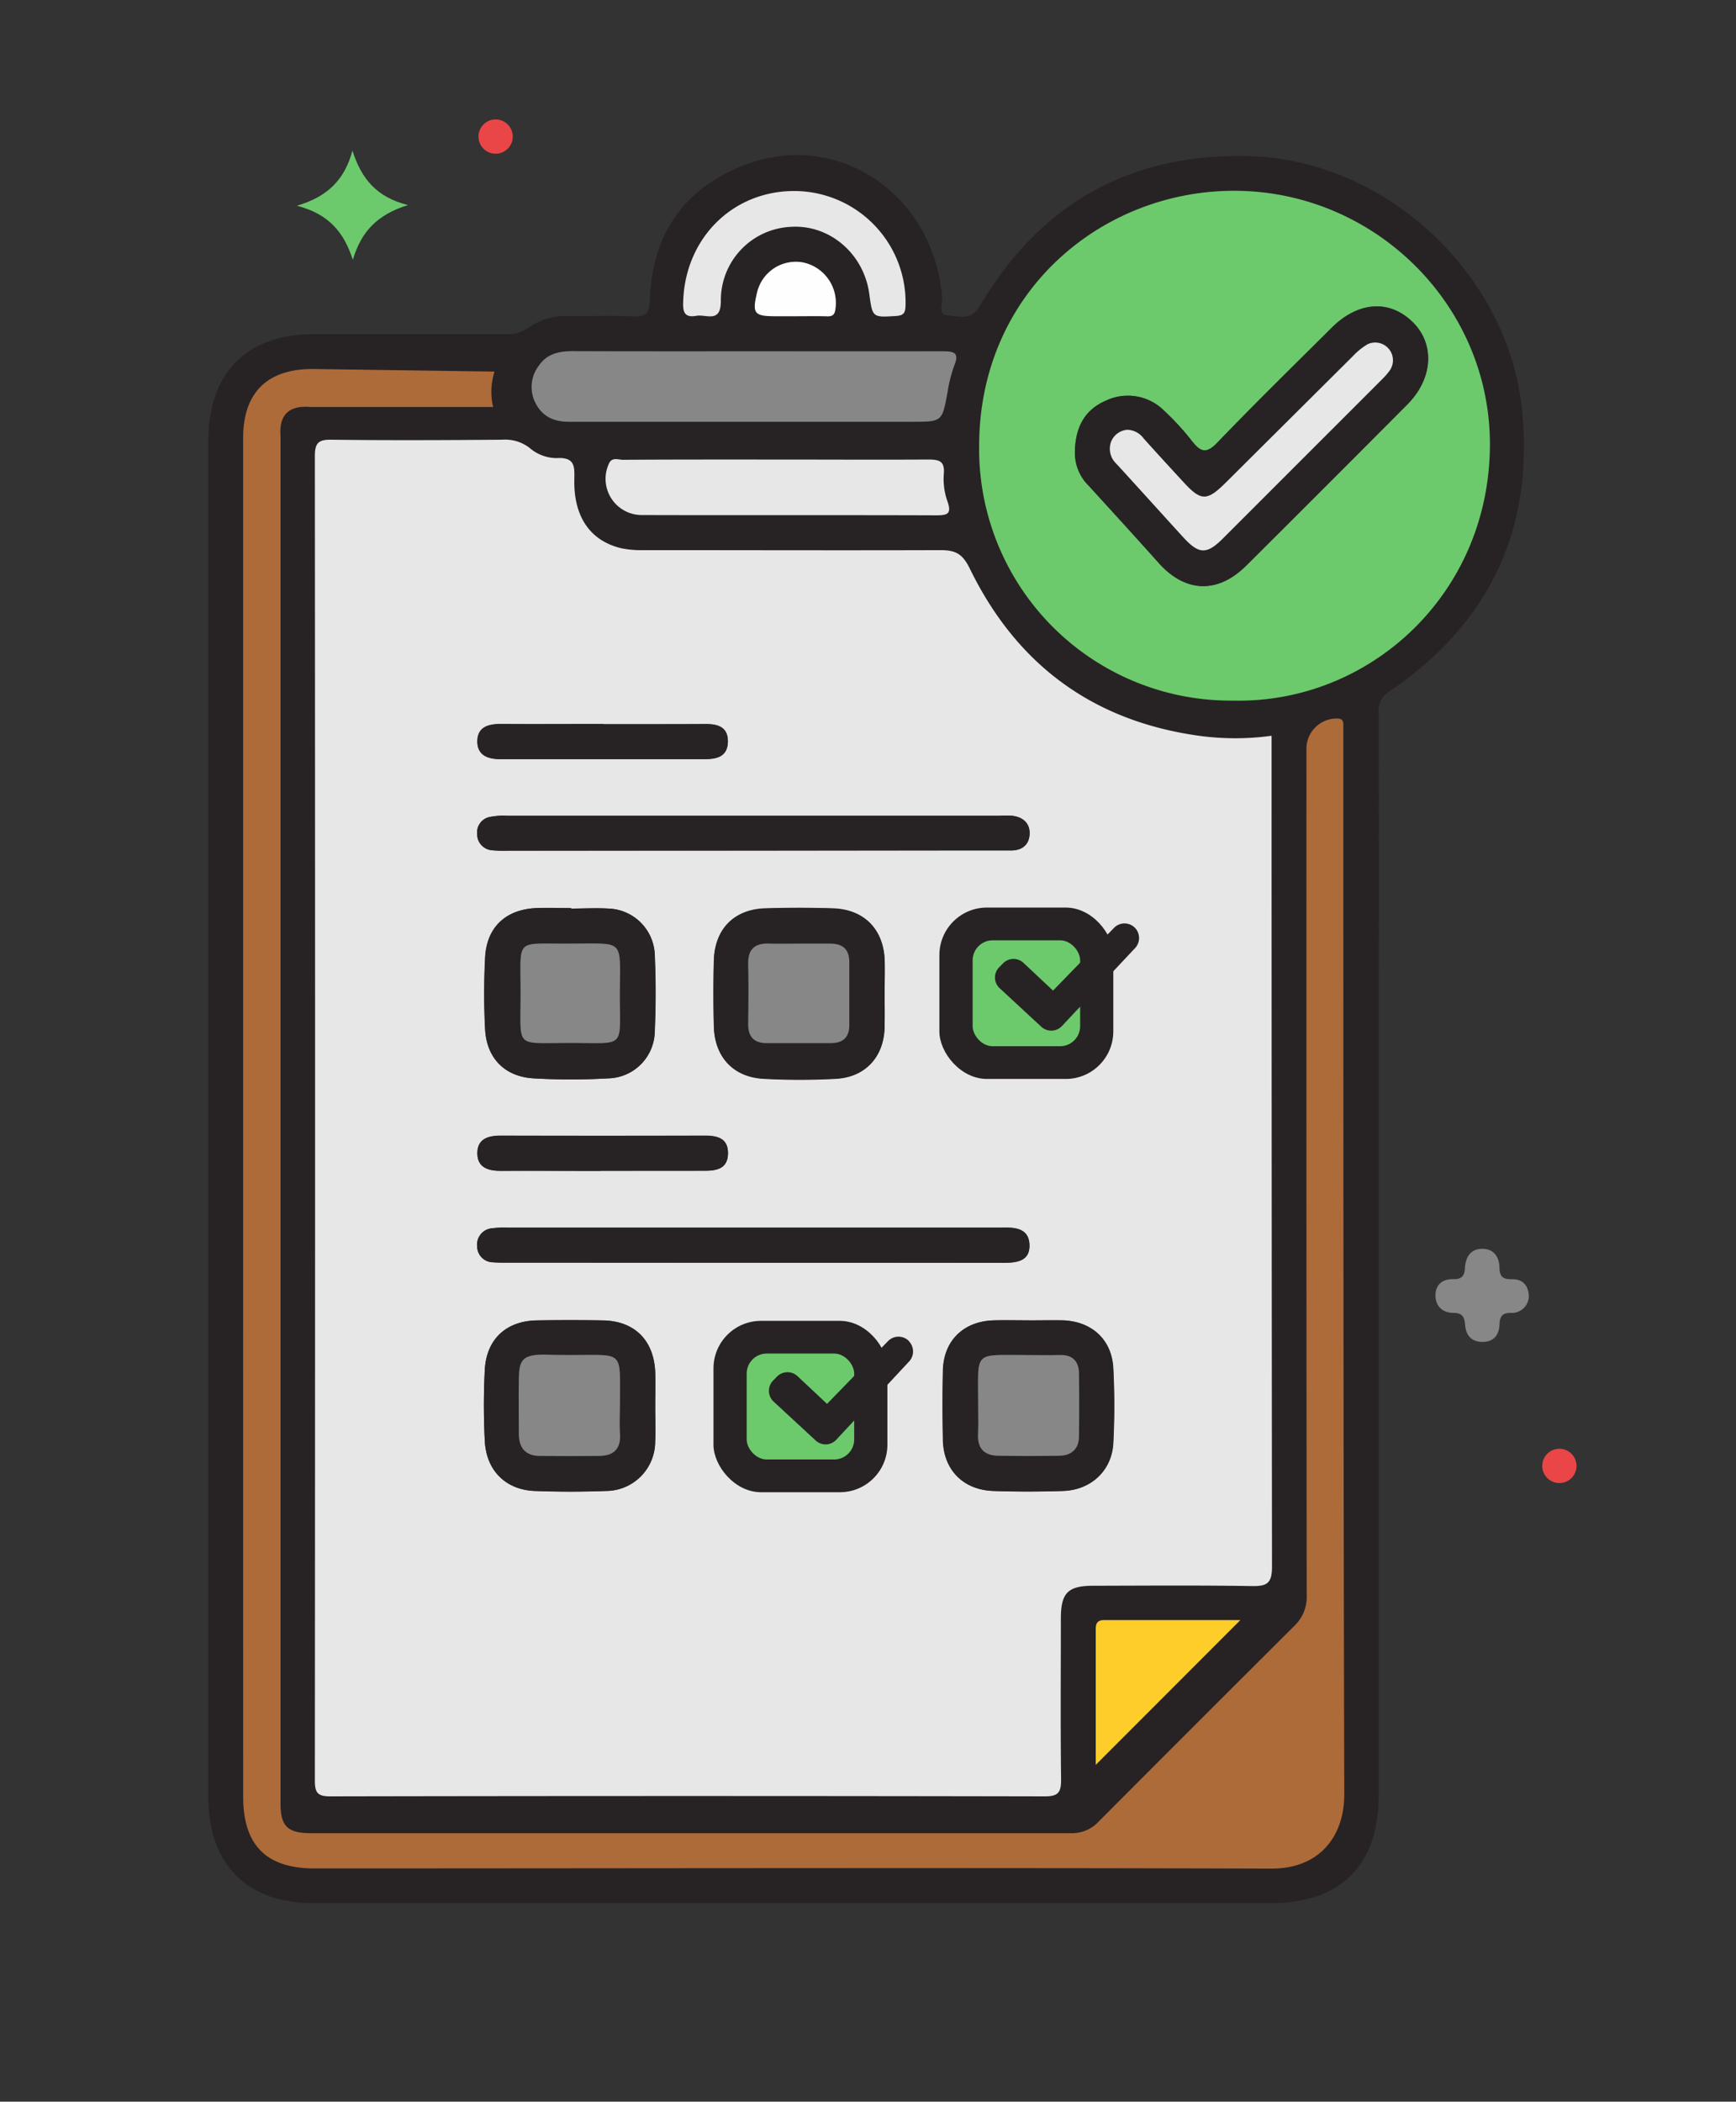 <svg id="Layer_1" data-name="Layer 1" xmlns="http://www.w3.org/2000/svg" viewBox="0 0 372.71 451.06"><rect x="0" y="0" width="372.71" height="451.06" fill="#333333" stroke="none"/><defs><style>.cls-1{fill:#272324;}.cls-2{fill:#878787;}.cls-3{fill:#6cca6c;}.cls-4{fill:#e7e7e8;}.cls-5{fill:#ad6b3a;}.cls-6{fill:#ffcd29;}.cls-7{fill:#fefefe;}.cls-8{fill:#ea4647;}</style></defs><title>Icon_for_call for tailor</title><path class="cls-1" d="M170.06,408.44H67.2c-14.15,0-22.45-8.36-22.45-22.6q0-145.69,0-291.39C44.75,80,53,71.72,67.43,71.71q20.58,0,41.15,0a7.52,7.52,0,0,0,4.85-1.36,13.66,13.66,0,0,1,8.44-2.51c4.61.06,9.24-.15,13.84.07,2.84.14,3.74-.6,3.83-3.62.42-13.84,7.16-23.69,20-28.75,20.24-8,41.1,6.16,42.74,28.56.09,1.25-1,3.54,1.26,3.61s4.87,1.27,6.79-2c13.05-22.09,32.48-33,58.22-32.19,29.16.92,55.34,25.44,58.23,54.53,2.57,25.82-7.21,45.92-28.57,60.41A4.64,4.64,0,0,0,296,153q.07,32.91,0,65.83V385.31c0,15-8.13,23.13-23.06,23.13ZM273,157.91a57.13,57.13,0,0,1-15.68,0c-22.84-3.2-39.14-15.37-49.14-35.91-1.57-3.21-3.13-3.94-6.32-3.92-21.2.12-42.4.07-63.6,0a21.5,21.5,0,0,1-4.82-.39c-6.67-1.59-10.25-6.68-10.15-14.56,0-2.78.31-5.05-3.77-4.8a8.93,8.93,0,0,1-5.83-2.19,8.63,8.63,0,0,0-5.91-1.76c-12.22.07-24.44.13-36.66,0-2.81,0-3.53.74-3.53,3.53q.1,142.17,0,284.34c0,2.66.76,3.29,3.34,3.29q76.69-.12,153.4,0c2.88,0,3.51-.87,3.47-3.6-.15-11.59-.09-23.19-.05-34.79,0-5.34,1.55-6.81,7-6.81,11.34,0,22.69-.12,34,.07,3.23,0,4.34-.56,4.33-4.14q-.19-87.18-.09-174.35Zm-8.16-7.55c29,.59,54.77-22.53,55.06-54.53.28-30.08-24.49-54.7-54.59-54.88-28.64-.17-54.94,21.63-55.06,54.58A54,54,0,0,0,264.81,150.36Zm-102.37-75c-13.2,0-26.41,0-39.61,0-2.9,0-5.47.6-7.18,3.15a7.5,7.5,0,0,0-.62,8.11c1.48,2.8,3.92,3.9,7.09,3.89q36.81-.06,73.63,0c6.53,0,6.5,0,7.67-6.35a30.5,30.5,0,0,1,1.46-5.77c1.12-2.76-.11-3-2.45-3C189.1,75.43,175.77,75.4,162.44,75.4Zm4.21,23.23c-11,0-21.94,0-32.91,0-1,0-2.29-.65-3,.74a7.77,7.77,0,0,0,7.06,11.11c21.07,0,42.13,0,63.2.06,2.46,0,3.31-.38,2.38-3a14.26,14.26,0,0,1-.78-5.86c.24-2.89-1.07-3.13-3.45-3.11C188.34,98.69,177.49,98.63,166.65,98.63ZM170.79,41c-13.24-.11-23.53,9.9-24.1,23.41-.09,2-.09,3.91,2.8,3.37,2.1-.4,5.3,1.7,5.27-3.17a15.76,15.76,0,0,1,15.12-15.93c8.27-.49,15.58,5.79,16.75,14.38.69,5.11.69,5,5.61,4.77,1.53-.09,2.1-.42,2.17-2.11A23.93,23.93,0,0,0,170.79,41Zm64.46,337.81,31-31.06H237c-1.29,0-1.73.65-1.73,1.85C235.26,359.35,235.25,369.15,235.25,378.77ZM170.89,67.87c2.24,0,4.48-.05,6.72,0,1.28,0,1.63-.47,1.77-1.72a8.87,8.87,0,0,0-7.14-9.88A8.56,8.56,0,0,0,162.49,63c-1,4.27-.52,4.89,3.92,4.89Z"/><path class="cls-2" d="M328.23,278.05a3.63,3.63,0,0,1-3.86,3.72c-1.74,0-2.36.65-2.43,2.41-.08,2.2-1.11,3.83-3.66,3.82s-3.58-1.59-3.75-3.79c-.13-1.67-.67-2.41-2.45-2.44-2.27,0-3.85-1.33-3.89-3.68s1.49-3.63,3.85-3.56c1.79.06,2.4-.75,2.48-2.42.13-2.41,1.3-4.16,3.88-4.09,2.42.06,3.5,1.88,3.53,4.06s1,2.48,2.77,2.47C326.92,274.54,328.08,275.84,328.23,278.05Z"/><path class="cls-3" d="M75.67,32.33c1.89,6,5.17,10,11.91,11.68-6.51,2.05-10,5.58-11.83,11.76-1.93-6-5.19-9.84-12-11.62C70.43,42.19,74,38.5,75.67,32.33Z"/><path class="cls-4" d="M273,157.91v4q0,87.18.09,174.35c0,3.58-1.1,4.19-4.33,4.14-11.35-.19-22.7-.09-34-.07-5.42,0-6.95,1.47-7,6.81,0,11.6-.1,23.2.05,34.79,0,2.73-.59,3.6-3.47,3.6q-76.7-.15-153.4,0c-2.58,0-3.34-.63-3.34-3.29q.1-142.17,0-284.34c0-2.79.72-3.57,3.53-3.53,12.22.16,24.44.1,36.66,0a8.63,8.63,0,0,1,5.91,1.76,8.93,8.93,0,0,0,5.83,2.19c4.08-.25,3.81,2,3.77,4.8-.1,7.88,3.48,13,10.15,14.56a21.5,21.5,0,0,0,4.82.39c21.2,0,42.4.07,63.6,0,3.19,0,4.75.71,6.32,3.92,10,20.54,26.3,32.71,49.14,35.91A57.13,57.13,0,0,0,273,157.91ZM161.55,271q26.92,0,53.85,0c2.82,0,5.7-.23,5.62-3.8s-3-3.83-5.77-3.74H109a19.65,19.65,0,0,0-3.35.14,3.51,3.51,0,0,0-3.22,3.91,3.41,3.41,0,0,0,3.36,3.38c1.12.1,2.24.08,3.36.08Zm-.17-88.47h43.38l12.35,0c2.39,0,3.87-1.3,3.94-3.58s-1.48-3.6-3.76-3.86a22.7,22.7,0,0,0-2.61,0H108.83a14.77,14.77,0,0,0-3.71.27,3.36,3.36,0,0,0-2.67,3.6,3.44,3.44,0,0,0,3.2,3.53,26.88,26.88,0,0,0,3.36.09ZM122.59,195v-.1c-2.49,0-5-.09-7.46,0-6.59.27-10.72,4.13-11,10.7a150,150,0,0,0,0,15.29c.33,6.23,4.22,10.19,10.42,10.55a138.44,138.44,0,0,0,16,0,10.23,10.23,0,0,0,10-10.1c.23-5.46.23-10.95,0-16.41a10.29,10.29,0,0,0-9.8-9.92C128.07,194.85,125.32,195,122.59,195Zm67.33,18.43c0-2.36.05-4.72,0-7.09-.16-6.84-4.33-11.2-11.12-11.41-4.85-.15-9.71-.15-14.55,0-6.67.22-10.79,4.45-11,11.16q-.18,7.09,0,14.18c.17,6.51,4.13,10.83,10.61,11.2a141,141,0,0,0,15.66,0c6.27-.34,10.22-4.71,10.37-11C190,218.18,189.92,215.82,189.92,213.45Zm-49.25,88.26h0c0-2.37.06-4.73,0-7.09-.22-6.92-4.4-11.12-11.26-11.23q-7.09-.12-14.19,0c-6.52.12-10.78,4-11.14,10.58a150.16,150.16,0,0,0,0,15.3c.32,6.34,4.49,10.47,10.71,10.72,5.09.2,10.21.2,15.3,0a10.6,10.6,0,0,0,10.55-10.45C140.79,306.94,140.67,304.32,140.67,301.71Zm80.21-18.33c-2.49,0-5-.06-7.47,0-6.5.18-10.78,4.33-10.93,10.75-.12,5-.11,10,0,14.94.14,6.39,4.36,10.69,10.83,10.92,5,.18,10,.17,14.94,0,6-.19,10.49-4.36,10.79-10.27a156.23,156.23,0,0,0,0-16.05c-.33-6.23-4.71-10.14-11-10.3C225.61,283.33,223.25,283.38,220.88,283.38Zm-91.41-128c-7.34,0-14.68.05-22,0-2.7,0-4.95.67-5,3.68s2.17,3.86,4.87,3.85q22,0,44,0c2.63,0,4.87-.63,4.91-3.75s-2.12-3.79-4.81-3.77C144.14,155.45,136.81,155.42,129.47,155.42Zm-.57,95.88c7.46,0,14.93,0,22.39,0,2.62,0,4.92-.47,5-3.62.08-3.39-2.29-3.92-5.08-3.91q-21.83.06-43.66,0c-2.68,0-5,.66-5.06,3.63-.08,3.21,2.3,4,5.14,3.92C114.72,251.25,121.81,251.3,128.9,251.3Z"/><path class="cls-5" d="M52.2,240.05q0-72.77,0-145.52c0-2-.07-7.71,3.77-11.55,3.29-3.29,8.08-3.84,11.56-3.78l38.64.55a14.42,14.42,0,0,0-.65,3.46,14,14,0,0,0,.35,4.14l-39.2,0c-2-.17-3.9.07-5.14,1.31-1.69,1.7-1.3,4.52-1.3,5.12q0,146.64,0,293.3c0,4.89,1.53,6.36,6.57,6.36q81.56,0,163.12,0a7.81,7.81,0,0,0,5.95-2.49q21-21.08,42.07-42.05a8.57,8.57,0,0,0,2.6-6.66q-.09-90.92-.05-181.82a6.49,6.49,0,0,1,6.85-6.2c.84.07,1,.5,1.07,1.17,0,1,0,2,0,3,0,75.57,0,151.14.2,226.71,0,8.87-5.18,16-15.76,15.94C204.43,400.82,136,401,67.51,401c-10.34,0-15.3-5-15.3-15.37Q52.2,312.82,52.2,240.05Z"/><path class="cls-3" d="M264.81,150.36a54,54,0,0,1-54.59-54.83c.12-32.95,26.42-54.75,55.06-54.58,30.1.18,54.87,24.8,54.59,54.88C319.58,127.83,293.8,151,264.81,150.36Zm-34-53.17a9.81,9.81,0,0,0,2.92,7c5,5.52,10.08,11,15.05,16.6,5.69,6.39,12.66,6.69,18.78.61q17.36-17.26,34.61-34.61c5.48-5.49,5.95-12.9,1.21-17.6-5-5-11.77-4.52-17.48,1.17-8.2,8.17-16.48,16.27-24.51,24.62-2.31,2.41-3.57,2.09-5.42-.27a56.43,56.43,0,0,0-6.05-6.6A11,11,0,0,0,237.39,86C233,87.91,230.83,91.55,230.77,97.19Z"/><path class="cls-2" d="M162.44,75.4c13.33,0,26.66,0,40,0,2.34,0,3.57.27,2.45,3a30.5,30.5,0,0,0-1.46,5.77c-1.17,6.35-1.14,6.35-7.67,6.35q-36.83,0-73.63,0c-3.17,0-5.61-1.09-7.09-3.89a7.5,7.5,0,0,1,.62-8.11c1.71-2.55,4.28-3.15,7.18-3.15C136,75.42,149.24,75.4,162.44,75.4Z"/><path class="cls-4" d="M166.65,98.63c10.84,0,21.69.06,32.53,0,2.38,0,3.69.22,3.45,3.11a14.26,14.26,0,0,0,.78,5.86c.93,2.64.08,3-2.38,3-21.07-.08-42.13,0-63.2-.06a7.77,7.77,0,0,1-7.06-11.11c.68-1.39,2-.73,3-.74C144.71,98.61,155.68,98.63,166.65,98.63Z"/><path class="cls-4" d="M170.79,41a23.93,23.93,0,0,1,23.62,24.72c-.07,1.69-.64,2-2.17,2.11-4.92.28-4.92.34-5.61-4.77-1.17-8.59-8.48-14.87-16.75-14.38a15.76,15.76,0,0,0-15.12,15.93c0,4.87-3.17,2.77-5.27,3.17-2.89.54-2.89-1.32-2.8-3.37C147.26,50.86,157.55,40.85,170.79,41Z"/><path class="cls-6" d="M235.25,378.77c0-9.62,0-19.42,0-29.22,0-1.2.44-1.85,1.73-1.85h29.32Z"/><path class="cls-7" d="M170.89,67.87h-4.48c-4.44,0-4.94-.62-3.92-4.89a8.56,8.56,0,0,1,9.75-6.69,8.87,8.87,0,0,1,7.14,9.88c-.14,1.25-.49,1.76-1.77,1.72C175.37,67.82,173.13,67.87,170.89,67.87Z"/><path class="cls-1" d="M161.55,271H109.18c-1.12,0-2.24,0-3.36-.08a3.41,3.41,0,0,1-3.36-3.38,3.51,3.51,0,0,1,3.22-3.91,19.65,19.65,0,0,1,3.35-.14H215.25c2.81-.09,5.69.27,5.77,3.74s-2.8,3.81-5.62,3.8Q188.47,271,161.55,271Z"/><path class="cls-1" d="M161.38,182.56H109a26.88,26.88,0,0,1-3.36-.09,3.44,3.44,0,0,1-3.2-3.53,3.36,3.36,0,0,1,2.67-3.6,14.77,14.77,0,0,1,3.71-.27H214.68a22.7,22.7,0,0,1,2.61,0c2.28.26,3.83,1.54,3.76,3.86s-1.55,3.58-3.94,3.58l-12.35,0Z"/><path class="cls-1" d="M122.59,195c2.73,0,5.48-.17,8.2,0a10.29,10.29,0,0,1,9.8,9.92c.24,5.46.24,10.95,0,16.41a10.23,10.23,0,0,1-10,10.1,138.44,138.44,0,0,1-16,0c-6.2-.36-10.09-4.32-10.42-10.55a150,150,0,0,1,0-15.29c.32-6.57,4.45-10.43,11-10.7,2.48-.11,5,0,7.46,0Zm.06,7.49c-12.37.14-10.86-1.62-10.88,11,0,11.67-1.35,10.37,10.38,10.35,12.57,0,10.87,1.47,10.93-10.91C133.14,201.42,134.16,202.53,122.65,202.51Z"/><path class="cls-1" d="M189.92,213.45c0,2.37,0,4.73,0,7.09-.15,6.26-4.1,10.63-10.37,11a141,141,0,0,1-15.66,0c-6.48-.37-10.44-4.69-10.61-11.2q-.18-7.08,0-14.18c.18-6.71,4.3-10.94,11-11.16,4.84-.16,9.7-.16,14.55,0,6.79.21,11,4.57,11.12,11.41C190,208.73,189.92,211.09,189.92,213.45Zm-18.43-10.93c-2.11,0-4.23.06-6.34,0-3.12-.12-4.61,1.21-4.53,4.42.11,4.23.07,8.46,0,12.69,0,2.74,1.1,4.25,3.94,4.25h13.82c2.57,0,3.94-1.22,3.94-3.86,0-4.48,0-9,0-13.44,0-2.82-1.35-4.1-4.13-4.05C176,202.55,173.73,202.52,171.49,202.52Z"/><path class="cls-1" d="M140.67,301.71c0,2.61.12,5.23,0,7.84A10.6,10.6,0,0,1,130.1,320c-5.09.19-10.21.19-15.3,0-6.22-.25-10.39-4.38-10.71-10.72a150.16,150.16,0,0,1,0-15.3c.36-6.56,4.62-10.46,11.14-10.58q7.1-.12,14.19,0c6.86.11,11,4.31,11.26,11.23.07,2.36,0,4.72,0,7.09Zm-18.07-10.9c-2,0-4,0-6,0-4.18,0-5.07.82-5.17,5s0,8,0,12c0,3,1.43,4.71,4.51,4.74q6.36.06,12.71,0c3.23,0,4.77-1.58,4.49-4.94-.17-2.1,0-4.23,0-6.35C133.09,289.7,134.15,290.83,122.6,290.81Z"/><path class="cls-1" d="M220.88,283.38c2.37,0,4.73-.05,7.1,0,6.33.16,10.71,4.07,11,10.3a156.23,156.23,0,0,1,0,16.05c-.3,5.91-4.77,10.08-10.79,10.27-5,.16-10,.17-14.94,0-6.47-.23-10.69-4.53-10.83-10.92-.1-5-.11-10,0-14.94.15-6.42,4.43-10.57,10.93-10.75C215.9,283.32,218.39,283.38,220.88,283.38ZM210,301.31c0,2.12.1,4.24,0,6.36-.19,3.14,1.26,4.72,4.31,4.78q6.56.1,13.09,0c2.64,0,4.23-1.44,4.27-4.16q.1-6.72,0-13.46c0-2.69-1.35-4.13-4.2-4-2.36.08-4.73,0-7.1,0C208.85,290.82,210,289.77,210,301.31Z"/><path class="cls-1" d="M129.47,155.42c7.34,0,14.67,0,22,0,2.69,0,4.86.61,4.81,3.77s-2.28,3.75-4.91,3.75q-22,0-44,0c-2.7,0-4.89-.89-4.87-3.85s2.28-3.7,5-3.68C114.79,155.47,122.13,155.42,129.47,155.42Z"/><path class="cls-1" d="M128.9,251.3c-7.09,0-14.18-.05-21.27,0-2.84,0-5.22-.71-5.14-3.92.08-3,2.38-3.64,5.06-3.63q21.83.09,43.66,0c2.79,0,5.16.52,5.08,3.91-.08,3.15-2.38,3.63-5,3.62C143.83,251.27,136.36,251.3,128.9,251.3Z"/><path class="cls-1" d="M230.77,97.19c.06-5.64,2.22-9.28,6.62-11.17a11,11,0,0,1,12.49,2.11,56.43,56.43,0,0,1,6.05,6.6c1.85,2.36,3.11,2.68,5.42.27,8-8.35,16.31-16.45,24.51-24.62,5.71-5.69,12.46-6.13,17.48-1.17,4.74,4.7,4.27,12.11-1.21,17.6q-17.26,17.34-34.61,34.61c-6.12,6.08-13.09,5.78-18.78-.61-5-5.58-10-11.08-15.05-16.6A9.81,9.81,0,0,1,230.77,97.19Zm11.31-5a4.08,4.08,0,0,0-3.5,2.43,4.38,4.38,0,0,0,1.09,4.8c4.8,5.23,9.54,10.51,14.33,15.75,3.41,3.73,5.06,3.79,8.58.27q17.06-17,34.08-34.07a14.54,14.54,0,0,0,1.74-2,3.81,3.81,0,0,0-4.79-5.58,14.55,14.55,0,0,0-3.16,2.56Q276.78,90,263.17,103.58c-4,4-5.3,4-9.05-.07-2.87-3.12-5.74-6.23-8.56-9.38A4.54,4.54,0,0,0,242.08,92.24Z"/><path class="cls-2" d="M122.65,202.51c11.51,0,10.49-1.09,10.43,10.42-.06,12.38,1.64,10.9-10.93,10.91-11.73,0-10.39,1.32-10.38-10.35C111.79,200.89,110.28,202.65,122.65,202.51Z"/><path class="cls-2" d="M171.49,202.52c2.24,0,4.48,0,6.72,0,2.78,0,4.15,1.23,4.13,4.05,0,4.48,0,9,0,13.44,0,2.64-1.37,3.85-3.94,3.86H164.57c-2.84,0-4-1.51-3.94-4.25.06-4.23.1-8.46,0-12.69-.08-3.21,1.41-4.54,4.53-4.42C167.26,202.58,169.38,202.52,171.49,202.52Z"/><path class="cls-2" d="M122.6,290.81c11.55,0,10.49-1.11,10.5,10.36,0,2.12-.14,4.25,0,6.35.28,3.36-1.26,4.91-4.49,4.94q-6.36.06-12.71,0c-3.08,0-4.51-1.73-4.51-4.74,0-4-.07-8,0-12s1-4.92,5.17-5C118.62,290.79,120.61,290.81,122.6,290.81Z"/><path class="cls-2" d="M210,301.31c0-11.54-1.12-10.49,10.35-10.5,2.37,0,4.74.07,7.1,0,2.85-.1,4.17,1.34,4.2,4q.09,6.74,0,13.46c0,2.72-1.63,4.12-4.27,4.16q-6.54.1-13.09,0c-3.05-.06-4.5-1.64-4.31-4.78C210.07,305.55,210,303.43,210,301.31Z"/><path class="cls-4" d="M242.08,92.24a4.54,4.54,0,0,1,3.48,1.89c2.82,3.15,5.69,6.26,8.56,9.38,3.75,4.07,5,4.08,9.05.07Q276.82,90,290.45,76.45a14.55,14.55,0,0,1,3.16-2.56,3.81,3.81,0,0,1,4.79,5.58,14.54,14.54,0,0,1-1.74,2q-17,17-34.08,34.07c-3.52,3.52-5.17,3.46-8.58-.27-4.79-5.24-9.53-10.52-14.33-15.75a4.38,4.38,0,0,1-1.09-4.8A4.08,4.08,0,0,1,242.08,92.24Z"/><circle class="cls-8" cx="334.79" cy="314.61" r="3.68"/><circle class="cls-8" cx="106.41" cy="29.31" r="3.68"/><rect class="cls-1" x="201.68" y="194.78" width="37.34" height="36.78" rx="10.2"/><rect class="cls-3" x="208.82" y="201.81" width="23.08" height="22.73" rx="4.3"/><path class="cls-1" d="M214.52,207.59l.83-.84a3.13,3.13,0,0,1,4.39-.1l6.34,5.95,13.08-13.45a3.14,3.14,0,0,1,4.53,0l0,0a3.15,3.15,0,0,1,0,4.33l-15.7,16.73a3.15,3.15,0,0,1-4.43.15l-9-8.33A3.13,3.13,0,0,1,214.52,207.59Z"/><rect class="cls-1" x="153.18" y="283.48" width="37.34" height="36.78" rx="10.2"/><rect class="cls-3" x="160.31" y="290.5" width="23.08" height="22.73" rx="4.3"/><path class="cls-1" d="M166,296.28l.82-.84a3.15,3.15,0,0,1,4.4-.09l6.34,5.95,13.08-13.46a3.14,3.14,0,0,1,4.53,0l0,.05a3.15,3.15,0,0,1,0,4.32L179.54,309a3.14,3.14,0,0,1-4.43.15l-9-8.32A3.15,3.15,0,0,1,166,296.28Z"/></svg>